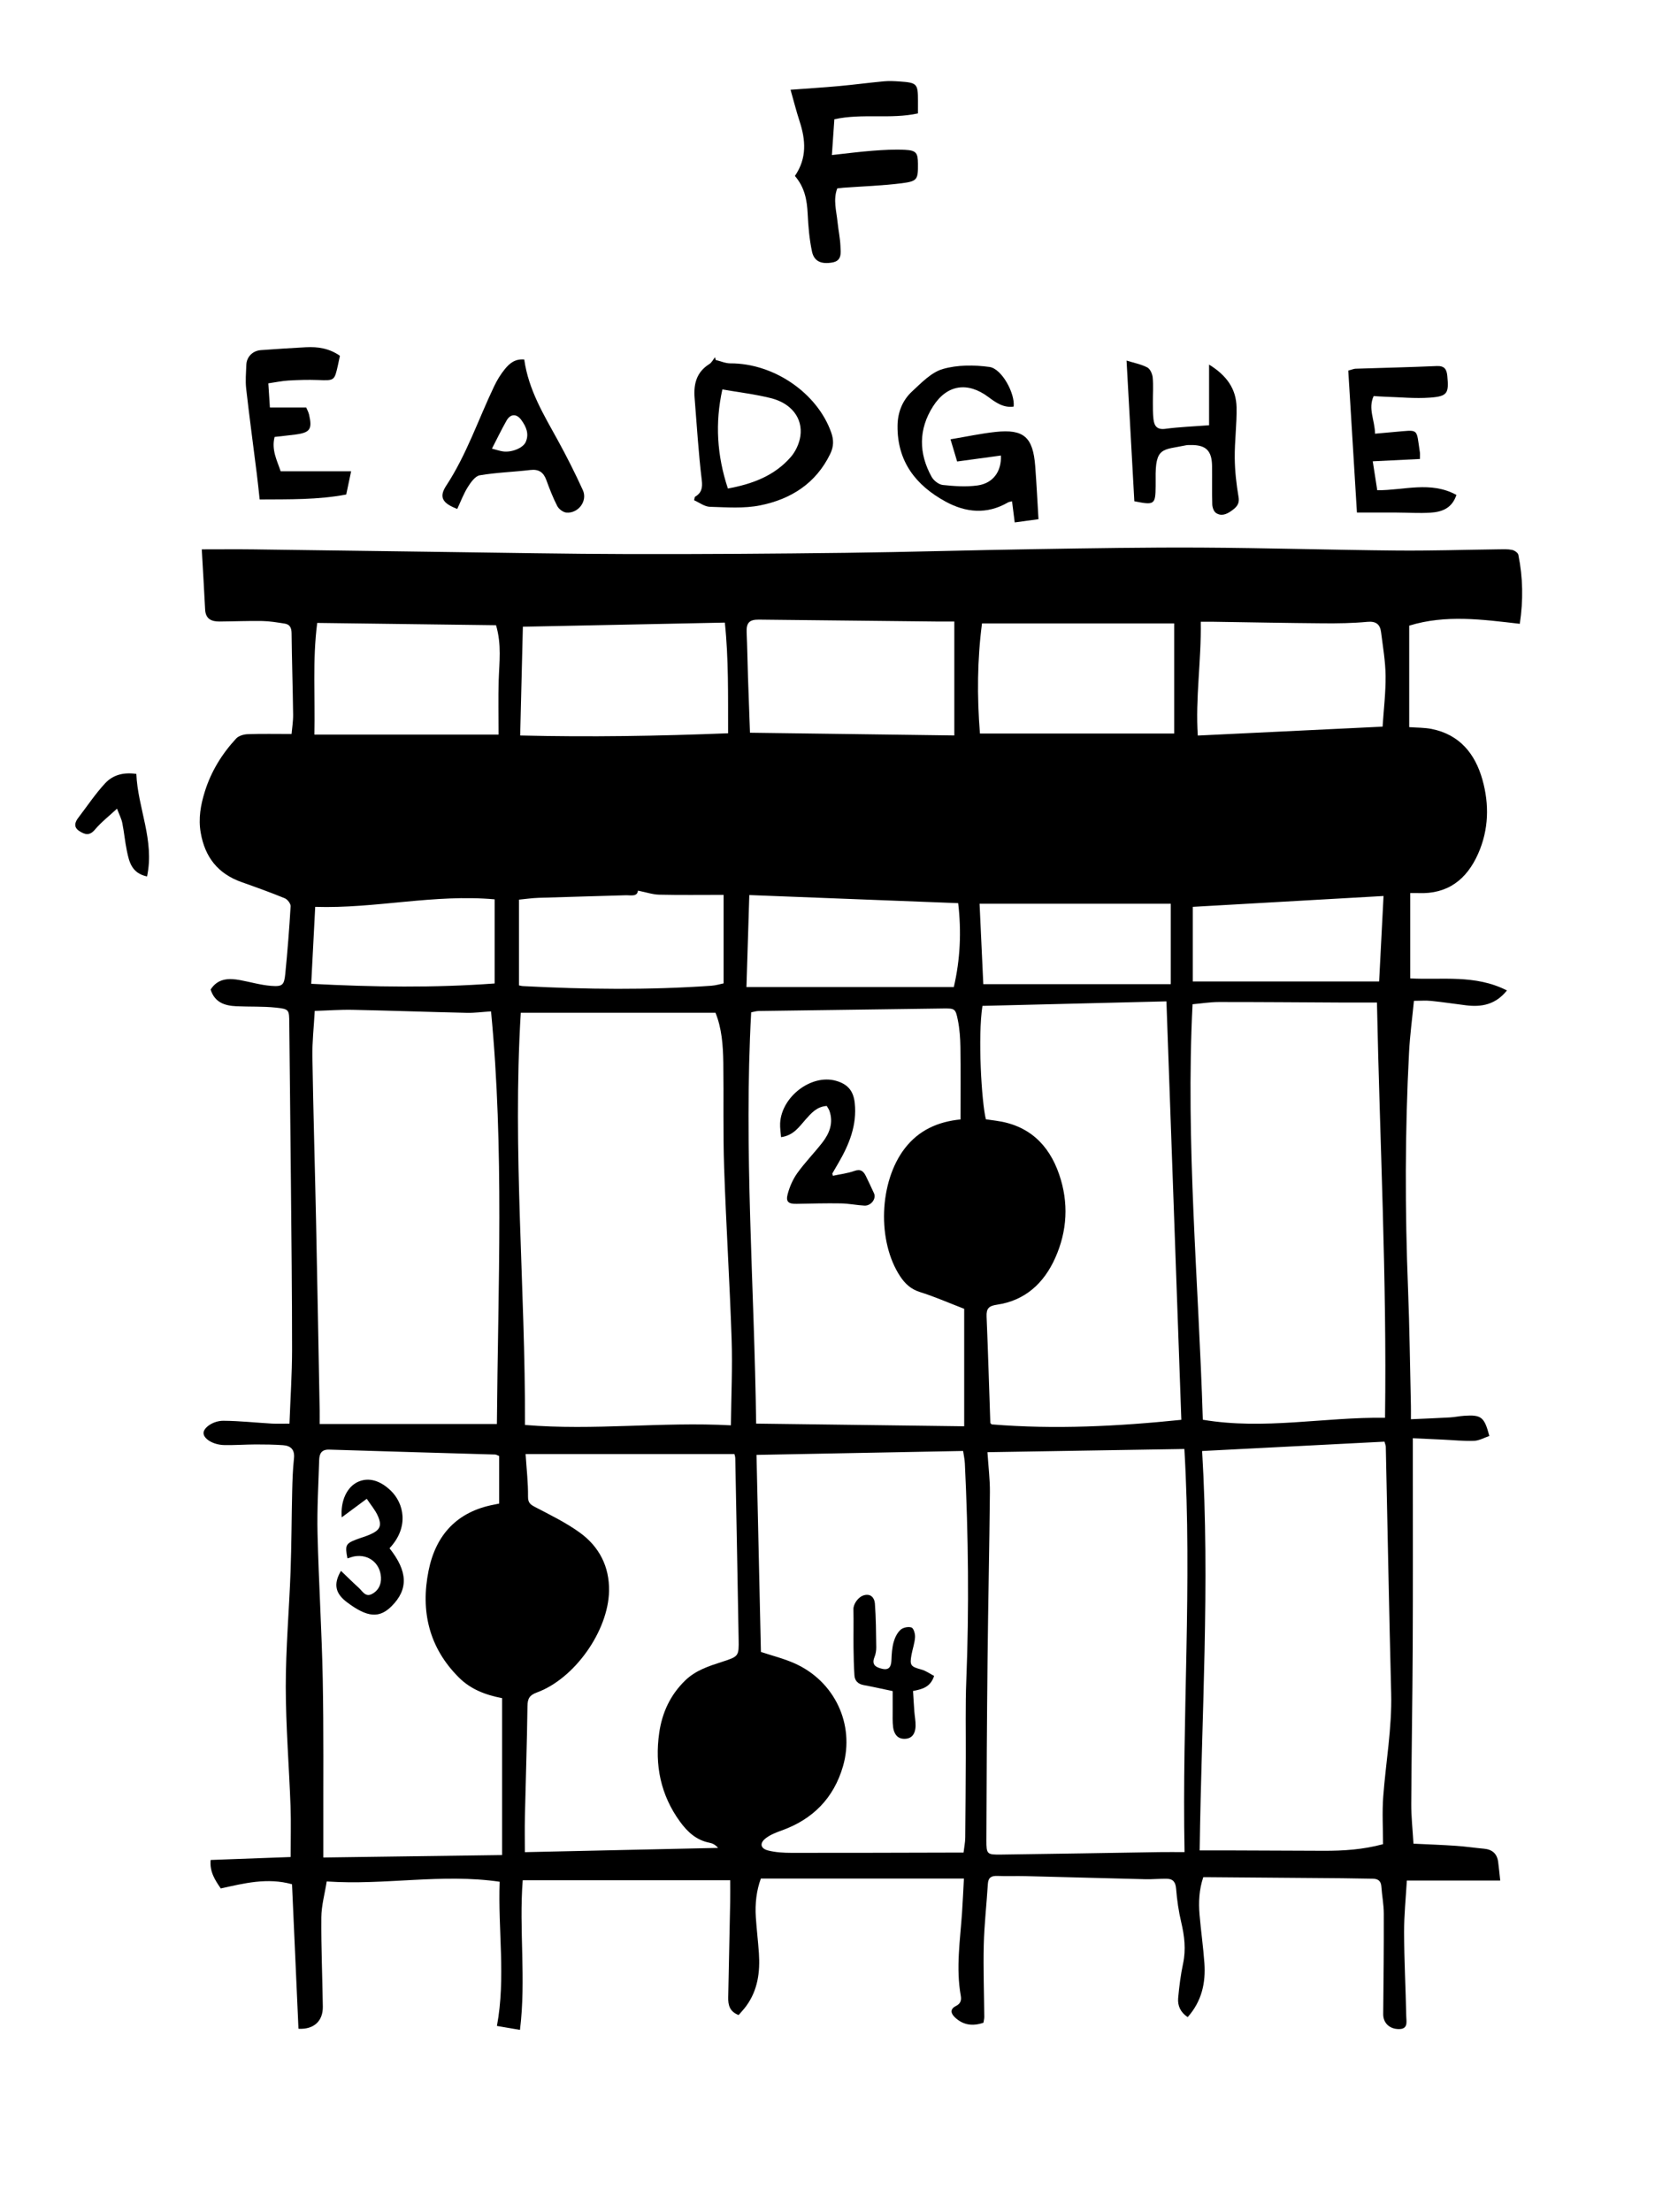 <?xml version="1.0" encoding="iso-8859-1"?>
<!-- Generator: Adobe Illustrator 16.0.0, SVG Export Plug-In . SVG Version: 6.00 Build 0)  -->
<!DOCTYPE svg PUBLIC "-//W3C//DTD SVG 1.1//EN" "http://www.w3.org/Graphics/SVG/1.1/DTD/svg11.dtd">
<svg version="1.1" xmlns="http://www.w3.org/2000/svg" xmlns:xlink="http://www.w3.org/1999/xlink" x="0px" y="0px"
	 width="175.66px" height="234.613px" viewBox="0 0 175.66 234.613" style="enable-background:new 0 0 175.66 234.613;"
	 xml:space="preserve">
<g id="F-bar">
	<g id="F-bar_1_">
		<path style="fill:none;" d="M0-4.863c58.547,0,117.094,0,175.66,0c0,79.808,0,159.624,0,239.476c-58.541,0-117.101,0-175.66,0
			C0,154.801,0,74.972,0-4.863z M150.024,195.546c-0.09-1.522-0.243-2.876-0.237-4.229c0.027-5.517,0.129-11.032,0.154-16.549
			c0.03-6.438,0.011-12.876,0.012-19.314c0.001-0.904,0-1.809,0-2.91c1.201,0.055,2.183,0.098,3.163,0.145
			c1.115,0.051,2.232,0.17,3.343,0.129c0.549-0.021,1.087-0.337,1.616-0.516c-0.533-2.016-0.846-2.257-2.653-2.141
			c-0.517,0.033-1.028,0.146-1.545,0.176c-1.332,0.076-2.666,0.125-4.126,0.191c0-0.639,0.008-1.031-0.001-1.422
			c-0.096-4.117-0.141-8.235-0.303-12.35c-0.331-8.396-0.334-16.791,0.108-25.182c0.094-1.781,0.334-3.554,0.516-5.424
			c0.664,0,1.263-0.049,1.85,0.01c1.231,0.125,2.455,0.314,3.684,0.466c1.65,0.204,3.132-0.071,4.338-1.575
			c-3.379-1.727-6.947-1.092-10.264-1.281c0-3.084,0-6.025,0-9.049c0.393,0,0.626-0.008,0.858,0.001
			c3.12,0.132,5.141-1.446,6.351-4.179c1.13-2.549,1.194-5.223,0.45-7.86c-0.774-2.743-2.419-4.772-5.383-5.367
			c-0.766-0.153-1.565-0.133-2.385-0.195c0-3.598,0-7.137,0-10.764c3.883-1.194,7.766-0.65,11.737-0.194
			c0.379-2.509,0.334-4.921-0.153-7.321c-0.044-0.216-0.412-0.466-0.667-0.518c-0.463-0.094-0.954-0.068-1.434-0.062
			c-3.598,0.044-7.195,0.164-10.792,0.13c-6.916-0.065-13.831-0.276-20.747-0.313c-5.877-0.031-11.755,0.07-17.632,0.163
			c-6.715,0.105-13.428,0.309-20.144,0.392c-7.634,0.094-15.27,0.147-22.904,0.131c-6.717-0.014-13.433-0.144-20.149-0.23
			c-6.597-0.085-13.193-0.184-19.79-0.267c-1.748-0.021-3.495-0.003-5.481-0.003c0.128,2.263,0.255,4.321,0.356,6.382
			c0.05,0.998,0.666,1.279,1.521,1.272c1.52-0.013,3.039-0.077,4.557-0.052c0.787,0.013,1.574,0.151,2.356,0.27
			c0.569,0.086,0.734,0.458,0.741,1.031c0.034,2.876,0.126,5.752,0.164,8.629c0.009,0.702-0.11,1.406-0.166,2.052
			c-1.642,0-3.155-0.032-4.665,0.021c-0.417,0.015-0.949,0.171-1.217,0.46c-1.509,1.629-2.661,3.499-3.324,5.628
			c-0.44,1.412-0.7,2.843-0.437,4.358c0.451,2.6,1.834,4.357,4.333,5.24c1.539,0.543,3.077,1.097,4.587,1.715
			c0.286,0.117,0.639,0.57,0.623,0.848c-0.141,2.391-0.33,4.781-0.566,7.165c-0.119,1.198-0.292,1.374-1.508,1.279
			c-1.102-0.086-2.184-0.406-3.276-0.608c-1.231-0.228-2.381-0.191-3.141,1c0.445,1.395,1.526,1.714,2.744,1.77
			c1.396,0.064,2.804,0,4.19,0.146c1.419,0.15,1.401,0.231,1.415,1.648c0.055,5.596,0.122,11.192,0.172,16.789
			c0.054,5.955,0.127,11.91,0.124,17.865c-0.002,2.552-0.175,5.103-0.276,7.821c-0.702,0-1.287,0.027-1.869-0.005
			c-1.713-0.096-3.424-0.288-5.137-0.298c-1.096-0.007-2.094,0.724-2.114,1.279c-0.024,0.619,1.006,1.272,2.191,1.297
			c1.118,0.023,2.237-0.062,3.356-0.066c0.955-0.003,1.913,0.012,2.866,0.077c0.84,0.058,1.285,0.462,1.185,1.407
			c-0.123,1.15-0.162,2.312-0.189,3.471c-0.068,2.838-0.069,5.678-0.172,8.515c-0.148,4.074-0.511,8.146-0.509,12.218
			c0.003,4.231,0.353,8.463,0.506,12.696c0.062,1.741,0.01,3.487,0.01,5.376c-2.839,0.104-5.654,0.208-8.488,0.312
			c-0.123,1.234,0.456,2.126,1.073,3.02c2.488-0.546,4.93-1.175,7.562-0.446c0.229,5.134,0.457,10.229,0.685,15.329
			c1.595,0.09,2.606-0.778,2.585-2.346c-0.044-3.156-0.186-6.312-0.158-9.468c0.011-1.247,0.363-2.492,0.571-3.811
			c6.18,0.428,12.193-0.866,18.357,0.031c-0.192,5.118,0.662,10.165-0.29,15.294c0.88,0.149,1.604,0.273,2.446,0.418
			c0.665-5.381-0.118-10.649,0.291-15.874c7.412,0,14.701,0,22.022,0c0,0.816,0.012,1.533-0.002,2.249
			c-0.064,3.393-0.135,6.785-0.209,10.178c-0.018,0.814,0.151,1.512,1.106,1.874c0.262-0.309,0.563-0.62,0.815-0.969
			c1.217-1.675,1.471-3.591,1.336-5.588c-0.087-1.276-0.243-2.548-0.327-3.824c-0.094-1.438,0.072-2.846,0.535-4.097
			c7.214,0,14.312,0,21.552,0c-0.071,1.29-0.121,2.441-0.198,3.59c-0.199,2.945-0.667,5.886-0.135,8.842
			c0.088,0.485-0.028,0.839-0.507,1.081c-0.67,0.339-0.559,0.798-0.091,1.233c0.875,0.812,1.879,0.931,3.006,0.546
			c0.033-0.229,0.088-0.423,0.086-0.617c-0.02-2.555-0.115-5.112-0.053-7.665c0.053-2.15,0.3-4.295,0.433-6.444
			c0.043-0.687,0.387-0.867,1.016-0.843c0.999,0.037,2-0.006,2.999,0.02c4.236,0.104,8.471,0.228,12.707,0.328
			c0.756,0.019,1.514-0.061,2.271-0.048c0.668,0.011,0.933,0.359,0.988,1.065c0.093,1.188,0.267,2.381,0.54,3.539
			c0.344,1.46,0.519,2.888,0.2,4.382c-0.257,1.203-0.412,2.435-0.523,3.661c-0.075,0.826,0.258,1.53,1.01,2.028
			c1.5-1.687,1.924-3.638,1.774-5.735c-0.122-1.713-0.368-3.416-0.514-5.128c-0.113-1.343-0.048-2.678,0.396-3.979
			c0.272,0,0.43-0.001,0.587,0c4.716,0.037,9.431,0.072,14.146,0.111c1.079,0.01,2.158,0.036,3.237,0.05
			c0.558,0.007,0.891,0.217,0.932,0.832c0.064,0.956,0.256,1.908,0.258,2.862c0.011,3.554-0.026,7.107-0.063,10.661
			c-0.01,0.913,0.625,1.564,1.609,1.593c1.067,0.031,0.849-0.777,0.837-1.355c-0.061-2.957-0.22-5.912-0.229-8.869
			c-0.007-1.857,0.188-3.715,0.292-5.531c3.421,0,6.592,0,9.911,0c-0.081-0.733-0.137-1.358-0.22-1.979
			c-0.115-0.868-0.628-1.314-1.498-1.395c-0.993-0.09-1.981-0.238-2.977-0.306C153.069,195.674,151.598,195.623,150.024,195.546z
			 M84.37,22.662c1.045,1.217,1.283,2.56,1.354,3.991c0.066,1.35,0.179,2.715,0.461,4.033c0.226,1.051,1.004,1.358,2.161,1.153
			c1.039-0.185,0.882-1.022,0.859-1.695c-0.029-0.873-0.225-1.74-0.312-2.612c-0.116-1.168-0.483-2.343-0.028-3.549
			c0.245-0.027,0.439-0.056,0.636-0.07c2.068-0.151,4.148-0.214,6.203-0.475c1.68-0.213,1.737-0.405,1.726-2.066
			c-0.008-1.148-0.178-1.416-1.356-1.479c-1.15-0.062-2.314,0.011-3.467,0.097c-1.37,0.104-2.735,0.285-4.312,0.456
			c0.098-1.423,0.179-2.595,0.262-3.794c2.965-0.653,5.953,0.019,8.873-0.623c0-0.544,0-0.94,0.001-1.337
			c0-1.814-0.091-1.919-1.948-2.049c-0.557-0.039-1.122-0.067-1.676-0.016c-1.588,0.147-3.17,0.359-4.759,0.504
			c-1.659,0.151-3.323,0.254-5.142,0.39c0.325,1.142,0.605,2.256,0.961,3.346C85.514,18.846,85.665,20.775,84.37,22.662z
			 M106.235,48.315c0.075,1.715-0.855,2.95-2.49,3.173c-1.204,0.164-2.458,0.078-3.675-0.051c-0.428-0.045-0.963-0.459-1.184-0.854
			c-1.397-2.504-1.403-5.059,0.145-7.486c1.479-2.318,3.672-2.631,5.866-0.995c0.796,0.594,1.606,1.173,2.688,1.022
			c0.17-1.362-1.243-4.023-2.565-4.205c-1.624-0.223-3.401-0.23-4.954,0.218c-1.217,0.352-2.267,1.458-3.257,2.374
			c-1.026,0.948-1.532,2.215-1.547,3.648c-0.039,3.783,1.938,6.316,5.095,8.038c2.151,1.174,4.392,1.389,6.618,0.096
			c0.126-0.074,0.29-0.084,0.44-0.125c0.094,0.739,0.183,1.432,0.285,2.24c0.953-0.13,1.758-0.239,2.523-0.343
			c-0.12-1.966-0.208-3.801-0.348-5.632c-0.236-3.079-1.212-3.943-4.207-3.623c-1.537,0.164-3.057,0.495-4.783,0.783
			c0.244,0.817,0.461,1.54,0.703,2.353C103.191,48.73,104.704,48.524,106.235,48.315z M73.752,52.703
			c-0.027,0.119-0.054,0.237-0.08,0.355c0.557,0.244,1.108,0.679,1.672,0.696c1.782,0.052,3.619,0.196,5.343-0.151
			c3.252-0.654,5.91-2.322,7.434-5.459c0.377-0.777,0.386-1.477,0.104-2.275c-1.484-4.19-6.094-7.343-10.703-7.328
			c-0.52,0.001-1.04-0.235-1.56-0.362c-0.022-0.098-0.044-0.195-0.065-0.293c-0.201,0.248-0.354,0.572-0.61,0.731
			c-1.362,0.848-1.679,2.125-1.559,3.599c0.236,2.901,0.407,5.811,0.758,8.698C74.587,51.758,74.466,52.279,73.752,52.703z
			 M28.48,40.658c0.806-0.116,1.467-0.259,2.134-0.296c1.035-0.059,2.076-0.093,3.111-0.054c1.769,0.066,1.769,0.093,2.143-1.573
			c0.076-0.339,0.144-0.68,0.21-0.998c-1.136-0.794-2.346-0.97-3.603-0.905c-1.594,0.083-3.187,0.189-4.778,0.304
			c-0.881,0.063-1.521,0.711-1.553,1.571c-0.031,0.837-0.109,1.686-0.016,2.512c0.342,3.009,0.749,6.01,1.125,9.015
			c0.112,0.895,0.202,1.793,0.308,2.742c3.154-0.021,6.178,0.048,9.188-0.526c0.176-0.837,0.336-1.601,0.518-2.461
			c-2.57,0-4.983,0-7.479,0c-0.361-1.115-0.999-2.245-0.643-3.645c0.746-0.085,1.454-0.158,2.16-0.248
			c1.602-0.204,1.854-0.551,1.505-2.1c-0.066-0.294-0.225-0.568-0.309-0.772c-1.288,0-2.473,0-3.854,0
			C28.596,42.425,28.541,41.584,28.48,40.658z M55.644,38.132c-0.991-0.092-1.575,0.423-2.054,1.007
			c-0.449,0.549-0.832,1.175-1.139,1.817c-1.685,3.521-2.921,7.251-5.089,10.551c-0.795,1.21-0.421,1.862,1.168,2.47
			c0.36-0.765,0.663-1.587,1.117-2.314c0.314-0.503,0.787-1.17,1.276-1.253c1.766-0.3,3.572-0.35,5.355-0.562
			c0.913-0.108,1.407,0.243,1.71,1.072c0.341,0.935,0.701,1.87,1.157,2.75c0.167,0.322,0.618,0.664,0.967,0.694
			c1.265,0.111,2.271-1.23,1.751-2.374c-0.81-1.776-1.689-3.525-2.629-5.237C57.737,44.029,56.097,41.372,55.644,38.132z
			 M154.583,52.495c-2.75-1.505-5.561-0.48-8.401-0.5c-0.153-0.988-0.296-1.907-0.477-3.068c1.773-0.087,3.396-0.167,5.007-0.247
			c0-0.369,0.021-0.53-0.003-0.685c-0.41-2.653-0.029-2.401-2.755-2.177c-0.648,0.054-1.296,0.116-2.007,0.18
			c-0.021-1.442-0.767-2.646-0.147-3.991c0.419,0.025,0.812,0.059,1.205,0.07c1.59,0.046,3.188,0.21,4.768,0.096
			c1.87-0.136,2.025-0.458,1.843-2.317c-0.067-0.697-0.308-1.069-1.119-1.033c-2.871,0.127-5.746,0.188-8.62,0.283
			c-0.185,0.006-0.367,0.092-0.771,0.2c0.306,5.007,0.61,10.008,0.919,15.055c1.508,0,2.861-0.004,4.214,0.001
			c1.198,0.005,2.4,0.09,3.593,0.013C153.019,54.299,154.107,53.933,154.583,52.495z M128.331,45.104
			c-1.726,0.132-3.194,0.185-4.645,0.379c-0.883,0.118-1.171-0.309-1.256-1.014c-0.072-0.592-0.061-1.195-0.064-1.793
			c-0.008-0.878,0.062-1.763-0.02-2.633c-0.035-0.384-0.271-0.917-0.573-1.072c-0.67-0.343-1.439-0.489-2.201-0.726
			c0.284,5.14,0.557,10.055,0.825,14.919c2.147,0.434,2.245,0.355,2.262-1.62c0.002-0.24,0.005-0.48,0.001-0.719
			c-0.062-3.467,0.751-3.076,3.223-3.597c0.154-0.032,0.318-0.023,0.479-0.026c1.617-0.028,2.261,0.582,2.284,2.209
			c0.02,1.358-0.019,2.717,0.023,4.074c0.009,0.315,0.148,0.747,0.38,0.91c0.562,0.396,1.145,0.155,1.658-0.216
			c0.494-0.356,0.883-0.688,0.752-1.461c-0.232-1.367-0.391-2.762-0.404-4.147c-0.018-1.792,0.23-3.588,0.192-5.379
			c-0.04-1.912-1.012-3.35-2.916-4.522C128.331,40.892,128.331,42.868,128.331,45.104z M15.606,92.961
			c0.821-3.836-0.991-7.263-1.134-10.875c-1.367-0.208-2.503,0.118-3.31,0.988c-1.045,1.127-1.907,2.425-2.846,3.651
			c-0.384,0.502-0.525,1.012,0.106,1.42c0.57,0.368,1.079,0.535,1.652-0.152c0.646-0.774,1.466-1.404,2.347-2.224
			c0.245,0.65,0.47,1.074,0.56,1.524c0.195,0.973,0.282,1.969,0.483,2.94C13.708,91.411,13.972,92.61,15.606,92.961z"/>
		<path style="fill-rule:evenodd;clip-rule:evenodd;" d="M150.024,195.546c1.573,0.077,3.045,0.128,4.513,0.228
			c0.995,0.067,1.983,0.216,2.977,0.306c0.87,0.08,1.383,0.526,1.498,1.395c0.083,0.621,0.139,1.246,0.22,1.979
			c-3.319,0-6.49,0-9.911,0c-0.104,1.816-0.299,3.674-0.292,5.531c0.01,2.957,0.169,5.912,0.229,8.869
			c0.012,0.578,0.23,1.387-0.837,1.355c-0.984-0.028-1.619-0.68-1.609-1.593c0.037-3.554,0.074-7.107,0.063-10.661
			c-0.002-0.954-0.193-1.906-0.258-2.862c-0.041-0.615-0.374-0.825-0.932-0.832c-1.079-0.014-2.158-0.04-3.237-0.05
			c-4.716-0.039-9.431-0.074-14.146-0.111c-0.157-0.001-0.314,0-0.587,0c-0.443,1.302-0.509,2.637-0.396,3.979
			c0.146,1.712,0.392,3.415,0.514,5.128c0.149,2.098-0.274,4.049-1.774,5.735c-0.752-0.498-1.085-1.202-1.01-2.028
			c0.111-1.227,0.267-2.458,0.523-3.661c0.318-1.494,0.144-2.922-0.2-4.382c-0.273-1.158-0.447-2.352-0.54-3.539
			c-0.056-0.706-0.32-1.055-0.988-1.065c-0.757-0.013-1.515,0.066-2.271,0.048c-4.236-0.101-8.471-0.224-12.707-0.328
			c-0.999-0.025-2,0.018-2.999-0.02c-0.629-0.024-0.973,0.156-1.016,0.843c-0.133,2.149-0.38,4.294-0.433,6.444
			c-0.062,2.553,0.033,5.11,0.053,7.665c0.002,0.194-0.053,0.389-0.086,0.617c-1.127,0.385-2.131,0.267-3.006-0.546
			c-0.468-0.436-0.579-0.895,0.091-1.233c0.479-0.242,0.595-0.596,0.507-1.081c-0.532-2.956-0.064-5.896,0.135-8.842
			c0.077-1.148,0.127-2.3,0.198-3.59c-7.239,0-14.338,0-21.552,0c-0.463,1.251-0.629,2.659-0.535,4.097
			c0.084,1.276,0.24,2.548,0.327,3.824c0.135,1.997-0.119,3.913-1.336,5.588c-0.252,0.349-0.554,0.66-0.815,0.969
			c-0.955-0.362-1.124-1.06-1.106-1.874c0.074-3.393,0.145-6.785,0.209-10.178c0.014-0.716,0.002-1.433,0.002-2.249
			c-7.321,0-14.61,0-22.022,0c-0.409,5.225,0.374,10.493-0.291,15.874c-0.843-0.145-1.566-0.269-2.446-0.418
			c0.952-5.129,0.098-10.176,0.29-15.294c-6.164-0.897-12.178,0.396-18.357-0.031c-0.208,1.318-0.561,2.563-0.571,3.811
			c-0.027,3.155,0.114,6.312,0.158,9.468c0.021,1.567-0.99,2.436-2.585,2.346c-0.228-5.1-0.455-10.195-0.685-15.329
			c-2.633-0.729-5.074-0.1-7.562,0.446c-0.617-0.894-1.196-1.785-1.073-3.02c2.834-0.104,5.649-0.208,8.488-0.312
			c0-1.889,0.053-3.635-0.01-5.376c-0.153-4.233-0.503-8.465-0.506-12.696c-0.002-4.072,0.36-8.144,0.509-12.218
			c0.103-2.837,0.104-5.677,0.172-8.515c0.027-1.158,0.066-2.32,0.189-3.471c0.101-0.945-0.345-1.35-1.185-1.407
			c-0.953-0.065-1.911-0.08-2.866-0.077c-1.119,0.004-2.238,0.09-3.356,0.066c-1.186-0.024-2.216-0.678-2.191-1.297
			c0.021-0.556,1.019-1.286,2.114-1.279c1.713,0.01,3.424,0.202,5.137,0.298c0.582,0.032,1.167,0.005,1.869,0.005
			c0.102-2.719,0.274-5.27,0.276-7.821c0.003-5.955-0.07-11.91-0.124-17.865c-0.05-5.597-0.117-11.192-0.172-16.789
			c-0.014-1.417,0.004-1.499-1.415-1.648c-1.387-0.146-2.794-0.082-4.19-0.146c-1.218-0.056-2.299-0.375-2.744-1.77
			c0.76-1.191,1.909-1.227,3.141-1c1.093,0.202,2.175,0.522,3.276,0.608c1.216,0.095,1.389-0.081,1.508-1.279
			c0.236-2.384,0.426-4.773,0.566-7.165c0.016-0.278-0.337-0.731-0.623-0.848c-1.51-0.618-3.048-1.171-4.587-1.715
			c-2.499-0.883-3.882-2.64-4.333-5.24c-0.264-1.515-0.004-2.946,0.437-4.358c0.663-2.129,1.815-3.999,3.324-5.628
			c0.268-0.289,0.8-0.445,1.217-0.46c1.51-0.054,3.023-0.021,4.665-0.021c0.056-0.646,0.175-1.35,0.166-2.052
			c-0.038-2.876-0.13-5.752-0.164-8.629c-0.007-0.573-0.172-0.945-0.741-1.031c-0.782-0.119-1.569-0.257-2.356-0.27
			c-1.518-0.025-3.037,0.04-4.557,0.052c-0.855,0.007-1.472-0.275-1.521-1.272c-0.102-2.061-0.229-4.119-0.356-6.382
			c1.986,0,3.733-0.018,5.481,0.003c6.597,0.083,13.193,0.182,19.79,0.267c6.717,0.086,13.433,0.216,20.149,0.23
			c7.635,0.016,15.271-0.038,22.904-0.131c6.716-0.083,13.429-0.286,20.144-0.392c5.877-0.093,11.755-0.194,17.632-0.163
			c6.916,0.037,13.831,0.248,20.747,0.313c3.597,0.034,7.194-0.086,10.792-0.13c0.479-0.006,0.971-0.032,1.434,0.062
			c0.255,0.052,0.623,0.302,0.667,0.518c0.487,2.4,0.532,4.812,0.153,7.321c-3.972-0.457-7.854-1-11.737,0.194
			c0,3.626,0,7.166,0,10.764c0.819,0.062,1.619,0.042,2.385,0.195c2.964,0.594,4.608,2.624,5.383,5.367
			c0.744,2.637,0.68,5.311-0.45,7.86c-1.21,2.733-3.23,4.311-6.351,4.179c-0.232-0.01-0.466-0.001-0.858-0.001
			c0,3.024,0,5.965,0,9.049c3.316,0.189,6.885-0.446,10.264,1.281c-1.206,1.504-2.688,1.779-4.338,1.575
			c-1.229-0.151-2.452-0.34-3.684-0.466c-0.587-0.06-1.186-0.01-1.85-0.01c-0.182,1.87-0.422,3.643-0.516,5.424
			c-0.442,8.391-0.439,16.785-0.108,25.182c0.162,4.114,0.207,8.232,0.303,12.35c0.009,0.391,0.001,0.783,0.001,1.422
			c1.46-0.066,2.794-0.115,4.126-0.191c0.517-0.029,1.028-0.143,1.545-0.176c1.808-0.116,2.12,0.125,2.653,2.141
			c-0.529,0.179-1.067,0.495-1.616,0.516c-1.11,0.041-2.228-0.078-3.343-0.129c-0.98-0.047-1.962-0.09-3.163-0.145
			c0,1.102,0.001,2.006,0,2.91c-0.001,6.438,0.019,12.877-0.012,19.314c-0.025,5.517-0.127,11.032-0.154,16.549
			C149.781,192.67,149.935,194.023,150.024,195.546z M55.275,107.417c-0.894,14.716,0.498,29.176,0.445,43.719
			c7.34,0.611,14.512-0.355,21.857,0.039c0.034-3.154,0.176-6.143,0.076-9.122c-0.202-6.067-0.588-12.13-0.794-18.196
			c-0.126-3.715-0.036-7.435-0.088-11.152c-0.026-1.829-0.163-3.655-0.83-5.288C69.011,107.417,62.19,107.417,55.275,107.417z
			 M125.709,153.684c-7.011,0.113-13.901,0.227-20.902,0.34c0.1,1.54,0.272,2.891,0.26,4.24c-0.056,5.914-0.187,11.828-0.249,17.743
			c-0.068,6.395-0.107,12.79-0.122,19.185c-0.004,1.479,0.064,1.526,1.553,1.509c5.595-0.069,11.188-0.173,16.783-0.259
			c0.866-0.013,1.732-0.002,2.694-0.002C125.445,182.116,126.55,168.025,125.709,153.684z M146.148,106.333
			c-1.368,0-2.601,0.005-3.832-0.001c-4.318-0.02-8.637-0.058-12.954-0.054c-0.9,0.001-1.8,0.148-2.786,0.235
			c-0.746,14.815,0.645,29.425,1.09,44.069c6.535,1.1,12.869-0.294,19.34-0.208C147.209,135.609,146.447,121.01,146.148,106.333z
			 M33.928,151.037c6.411,0,12.582,0,18.812,0c0.118-14.615,0.783-29.176-0.622-43.768c-0.906,0.058-1.739,0.173-2.568,0.155
			c-4.035-0.09-8.068-0.236-12.104-0.319c-1.336-0.027-2.675,0.074-4.04,0.116c-0.096,1.744-0.275,3.298-0.25,4.849
			c0.095,5.832,0.269,11.663,0.391,17.495c0.14,6.67,0.256,13.34,0.381,20.009C33.936,150.043,33.928,150.514,33.928,151.037z
			 M127.331,196.26c1.048,0,1.958-0.003,2.869,0c3.439,0.014,6.878,0.032,10.317,0.04c2.073,0.005,4.132-0.122,6.276-0.699
			c0-1.7-0.104-3.378,0.021-5.038c0.273-3.66,0.938-7.283,0.843-10.979c-0.223-8.712-0.381-17.426-0.57-26.138
			c-0.003-0.148-0.075-0.295-0.141-0.539c-6.43,0.33-12.831,0.658-19.354,0.992C128.437,168.014,127.525,182.103,127.331,196.26z
			 M101.949,118.73c0-2.653,0.023-5.163-0.012-7.672c-0.014-0.954-0.083-1.921-0.27-2.853c-0.249-1.244-0.319-1.257-1.587-1.242
			c-6.516,0.082-13.031,0.172-19.546,0.267c-0.263,0.003-0.523,0.089-0.805,0.141c-0.796,14.539,0.334,28.976,0.528,43.622
			c7.477,0.096,14.81,0.189,22.081,0.283c0-4.26,0-8.472,0-12.459c-1.716-0.661-3.173-1.305-4.683-1.774
			c-0.956-0.298-1.578-0.869-2.099-1.65c-2.48-3.726-2.258-10.029,0.468-13.58C97.508,119.885,99.52,118.973,101.949,118.73z
			 M125.386,150.59c-0.53-14.857-1.056-29.575-1.583-44.382c-6.6,0.162-13.085,0.321-19.527,0.479
			c-0.509,3.239-0.092,10.214,0.364,12.028c0.342,0.048,0.695,0.101,1.049,0.148c3.461,0.461,5.626,2.488,6.729,5.698
			c1.03,2.997,0.867,6-0.424,8.874c-1.194,2.663-3.183,4.505-6.167,4.944c-0.874,0.128-1.148,0.398-1.112,1.261
			c0.159,3.752,0.265,7.506,0.397,11.26c0.002,0.06,0.095,0.116,0.146,0.176C111.967,151.623,118.652,151.281,125.386,150.59z
			 M80.763,175.209c1.172,0.391,2.415,0.697,3.567,1.209c4.262,1.893,6.429,6.491,5.143,10.92c-0.981,3.379-3.201,5.626-6.517,6.812
			c-0.592,0.212-1.21,0.452-1.695,0.832c-0.659,0.516-0.551,1.079,0.263,1.286c0.797,0.203,1.65,0.25,2.479,0.251
			c5.632,0.008,11.264-0.015,16.896-0.027c0.432-0.001,0.863,0,1.371,0c0.067-0.571,0.175-1.079,0.181-1.589
			c0.032-2.838,0.04-5.676,0.055-8.514c0.014-2.719-0.053-5.439,0.056-8.154c0.307-7.674,0.218-15.342-0.152-23.01
			c-0.022-0.461-0.127-0.92-0.186-1.331c-7.373,0.14-14.618,0.278-21.928,0.417C80.452,161.356,80.607,168.254,80.763,175.209z
			 M55.787,154.219c0.106,1.648,0.273,3.076,0.257,4.501c-0.008,0.669,0.239,0.853,0.76,1.125c1.62,0.847,3.288,1.655,4.759,2.726
			c2.044,1.486,3.131,3.595,3.08,6.186c-0.082,4.229-3.661,9.294-7.662,10.753c-0.784,0.285-0.986,0.652-0.996,1.452
			c-0.051,3.915-0.186,7.829-0.273,11.743c-0.028,1.253-0.004,2.507-0.004,3.741c6.803-0.149,13.655-0.301,20.508-0.452
			c-0.27-0.32-0.573-0.481-0.896-0.544c-1.39-0.266-2.34-1.135-3.136-2.226c-2.064-2.828-2.704-6.004-2.217-9.423
			c0.307-2.15,1.178-4.038,2.771-5.576c1.109-1.072,2.502-1.514,3.911-1.969c1.77-0.572,1.779-0.595,1.748-2.408
			c-0.11-6.393-0.232-12.783-0.355-19.175c-0.003-0.187-0.076-0.372-0.094-0.454C70.561,154.219,63.26,154.219,55.787,154.219z
			 M53.293,196.753c0-5.699,0-11.153,0-16.642c-1.8-0.345-3.344-0.954-4.575-2.177c-3.196-3.177-4.093-7.055-3.229-11.347
			c0.764-3.795,3.026-6.26,6.946-7.001c0.185-0.034,0.369-0.075,0.547-0.112c0-1.74,0-3.401,0-5.044
			c-0.207-0.079-0.314-0.155-0.424-0.158c-5.872-0.174-11.745-0.333-17.617-0.521c-0.841-0.027-1.045,0.459-1.064,1.112
			c-0.079,2.598-0.236,5.198-0.174,7.792c0.125,5.154,0.451,10.303,0.553,15.456c0.106,5.433,0.049,10.868,0.062,16.302
			c0.002,0.785,0,1.57,0,2.599C40.678,196.926,46.929,196.841,53.293,196.753z M79.602,77.716
			c7.447,0.099,14.643,0.194,21.689,0.288c0-4.144,0-8.038,0-12.083c-0.74,0-1.288,0.005-1.837,0
			c-6.306-0.066-12.611-0.131-18.917-0.202c-1.013-0.011-1.335,0.349-1.289,1.367c0.07,1.592,0.091,3.188,0.144,4.781
			C79.454,73.772,79.527,75.677,79.602,77.716z M55.497,66.473c-0.097,3.917-0.19,7.659-0.286,11.535
			c7.43,0.179,14.711,0.059,22.069-0.234c-0.01-4.07,0.056-7.922-0.346-11.738C69.734,66.183,62.674,66.327,55.497,66.473z
			 M124.626,66.125c-6.902,0-13.629,0-20.398,0c-0.501,3.845-0.535,7.687-0.219,11.676c6.917,0,13.733,0,20.617,0
			C124.626,74.032,124.626,70.209,124.626,66.125z M52.918,77.912c0-2-0.043-3.873,0.012-5.743c0.057-1.899,0.326-3.803-0.282-5.857
			c-6.324-0.081-12.618-0.161-18.98-0.242c-0.514,3.97-0.205,7.901-0.3,11.842C39.914,77.912,46.263,77.912,52.918,77.912z
			 M127.133,78.015c6.595-0.318,13.066-0.629,19.613-0.945c0.117-1.808,0.338-3.597,0.319-5.384
			c-0.016-1.545-0.286-3.089-0.479-4.63c-0.104-0.835-0.529-1.188-1.466-1.1c-1.547,0.146-3.111,0.167-4.667,0.155
			c-3.873-0.029-7.747-0.107-11.62-0.164c-0.428-0.006-0.854-0.001-1.386-0.001C127.515,70.09,126.864,74.08,127.133,78.015z
			 M67.71,94.464c-0.068,0.68-0.764,0.473-1.328,0.491c-3.074,0.097-6.148,0.17-9.223,0.272c-0.706,0.023-1.409,0.128-2.078,0.192
			c0,3.079,0,6.055,0,9.092c0.119,0.023,0.268,0.07,0.418,0.078c6.667,0.351,13.335,0.431,20-0.038
			c0.494-0.035,0.979-0.188,1.302-0.252c0-3.208,0-6.225,0-9.388c-2.376,0-4.604,0.031-6.83-0.019
			C69.282,94.878,68.6,94.641,67.71,94.464z M101.7,95.792c-7.475-0.29-14.823-0.575-22.169-0.859
			c-0.104,3.331-0.2,6.461-0.303,9.758c7.409,0,14.698,0,22.009,0C101.919,101.768,102.054,98.808,101.7,95.792z M103.971,95.852
			c0.134,2.903,0.268,5.789,0.395,8.532c6.797,0,13.332,0,19.897,0c0-2.907,0-5.638,0-8.532
			C117.497,95.852,110.801,95.852,103.971,95.852z M33.032,104.346c6.641,0.349,13.04,0.438,19.47-0.036c0-3.035,0-5.9,0-8.923
			c-6.416-0.582-12.667,1.001-19.046,0.798C33.312,98.948,33.177,101.559,33.032,104.346z M146.847,95.032
			c-6.875,0.391-13.516,0.768-20.248,1.151c0,2.765,0,5.376,0,7.916c6.639,0,13.174,0,19.781,0
			C146.535,101.079,146.683,98.223,146.847,95.032z"/>
		<path style="fill-rule:evenodd;clip-rule:evenodd;" d="M84.37,18.662c1.295-1.887,1.144-3.816,0.498-5.796
			c-0.355-1.09-0.636-2.205-0.961-3.346c1.818-0.136,3.482-0.239,5.142-0.39c1.589-0.145,3.171-0.357,4.759-0.504
			c0.554-0.051,1.119-0.023,1.676,0.016c1.857,0.13,1.948,0.234,1.948,2.049c-0.001,0.397-0.001,0.793-0.001,1.337
			c-2.92,0.642-5.908-0.031-8.873,0.623c-0.083,1.199-0.164,2.371-0.262,3.794c1.576-0.17,2.941-0.352,4.312-0.456
			c1.152-0.086,2.316-0.159,3.467-0.097c1.179,0.063,1.349,0.331,1.356,1.479c0.012,1.661-0.046,1.853-1.726,2.066
			c-2.055,0.261-4.135,0.324-6.203,0.475c-0.196,0.015-0.391,0.043-0.636,0.07c-0.455,1.206-0.088,2.38,0.028,3.549
			c0.087,0.873,0.282,1.739,0.312,2.612c0.022,0.673,0.18,1.511-0.859,1.695c-1.157,0.206-1.936-0.102-2.161-1.153
			c-0.282-1.318-0.395-2.683-0.461-4.033C85.653,21.222,85.415,19.879,84.37,18.662z"/>
		<path style="fill-rule:evenodd;clip-rule:evenodd;" d="M106.235,48.315c-1.531,0.208-3.044,0.415-4.646,0.633
			c-0.242-0.812-0.459-1.535-0.703-2.353c1.727-0.289,3.246-0.619,4.783-0.783c2.995-0.32,3.971,0.544,4.207,3.623
			c0.14,1.831,0.228,3.666,0.348,5.632c-0.766,0.104-1.57,0.213-2.523,0.343c-0.103-0.808-0.191-1.501-0.285-2.24
			c-0.15,0.041-0.314,0.051-0.44,0.125c-2.227,1.292-4.467,1.078-6.618-0.096c-3.156-1.722-5.134-4.255-5.095-8.038
			c0.015-1.434,0.521-2.7,1.547-3.648c0.99-0.916,2.04-2.022,3.257-2.374c1.553-0.448,3.33-0.441,4.954-0.218
			c1.322,0.182,2.735,2.843,2.565,4.205c-1.081,0.15-1.892-0.429-2.688-1.022c-2.194-1.637-4.387-1.324-5.866,0.995
			c-1.548,2.427-1.542,4.981-0.145,7.486c0.221,0.395,0.756,0.809,1.184,0.854c1.217,0.128,2.471,0.215,3.675,0.051
			C105.38,51.266,106.311,50.031,106.235,48.315z"/>
		<path style="fill-rule:evenodd;clip-rule:evenodd;" d="M73.752,52.703c0.714-0.424,0.835-0.945,0.732-1.79
			c-0.351-2.887-0.521-5.796-0.758-8.698c-0.12-1.474,0.196-2.75,1.559-3.599c0.256-0.159,0.409-0.483,0.61-0.731
			c0.021,0.098,0.043,0.195,0.065,0.293c0.52,0.126,1.04,0.363,1.56,0.362c4.609-0.015,9.219,3.138,10.703,7.328
			c0.282,0.799,0.273,1.499-0.104,2.275c-1.523,3.138-4.182,4.806-7.434,5.459c-1.724,0.347-3.561,0.203-5.343,0.151
			c-0.563-0.017-1.115-0.452-1.672-0.696C73.698,52.939,73.725,52.821,73.752,52.703z M77.257,51.814
			c2.643-0.485,4.964-1.368,6.682-3.348c0.516-0.594,0.902-1.44,1.013-2.219c0.268-1.9-0.964-3.48-3.141-4.021
			c-1.676-0.417-3.405-0.619-5.14-0.921C75.888,44.843,76.089,48.282,77.257,51.814z"/>
		<path style="fill-rule:evenodd;clip-rule:evenodd;" d="M28.48,40.658c0.061,0.926,0.115,1.767,0.167,2.565
			c1.382,0,2.566,0,3.854,0c0.084,0.205,0.242,0.478,0.309,0.772c0.35,1.548,0.097,1.896-1.505,2.1
			c-0.706,0.09-1.414,0.163-2.16,0.248c-0.356,1.4,0.281,2.53,0.643,3.645c2.495,0,4.908,0,7.479,0
			c-0.182,0.86-0.342,1.624-0.518,2.461c-3.01,0.574-6.033,0.505-9.188,0.526c-0.105-0.949-0.195-1.847-0.308-2.742
			c-0.376-3.005-0.783-6.006-1.125-9.015c-0.094-0.826-0.016-1.675,0.016-2.512c0.031-0.859,0.672-1.507,1.553-1.571
			c1.592-0.114,3.185-0.221,4.778-0.304c1.257-0.065,2.467,0.111,3.603,0.905c-0.066,0.318-0.134,0.659-0.21,0.998
			c-0.374,1.666-0.374,1.639-2.143,1.573c-1.035-0.039-2.076-0.005-3.111,0.054C29.947,40.399,29.286,40.542,28.48,40.658z"/>
		<path style="fill-rule:evenodd;clip-rule:evenodd;" d="M55.644,38.132c0.453,3.24,2.094,5.896,3.592,8.623
			c0.939,1.711,1.819,3.46,2.629,5.237c0.521,1.143-0.486,2.484-1.751,2.374c-0.349-0.031-0.8-0.372-0.967-0.694
			c-0.456-0.881-0.816-1.816-1.157-2.75c-0.303-0.829-0.797-1.18-1.71-1.072c-1.783,0.212-3.59,0.262-5.355,0.562
			c-0.489,0.083-0.962,0.75-1.276,1.253c-0.454,0.727-0.757,1.549-1.117,2.314c-1.589-0.607-1.963-1.26-1.168-2.47
			c2.168-3.3,3.404-7.03,5.089-10.551c0.307-0.642,0.689-1.268,1.139-1.817C54.068,38.556,54.652,38.041,55.644,38.132z
			 M52.214,47.583c0.489,0.126,0.828,0.248,1.178,0.296c0.917,0.128,2.122-0.356,2.407-0.999c0.385-0.868,0.043-1.633-0.466-2.333
			c-0.504-0.694-1.152-0.676-1.576,0.074C53.231,45.548,52.769,46.511,52.214,47.583z"/>
		<path style="fill-rule:evenodd;clip-rule:evenodd;" d="M154.583,52.495c-0.476,1.438-1.564,1.805-2.753,1.881
			c-1.192,0.077-2.395-0.008-3.593-0.013c-1.353-0.006-2.706-0.001-4.214-0.001c-0.309-5.047-0.613-10.047-0.919-15.055
			c0.404-0.108,0.587-0.194,0.771-0.2c2.874-0.095,5.749-0.156,8.62-0.283c0.812-0.036,1.052,0.336,1.119,1.033
			c0.183,1.859,0.027,2.182-1.843,2.317c-1.579,0.115-3.178-0.049-4.768-0.096c-0.394-0.012-0.786-0.045-1.205-0.07
			c-0.619,1.346,0.126,2.549,0.147,3.991c0.711-0.064,1.358-0.126,2.007-0.18c2.726-0.225,2.345-0.476,2.755,2.177
			c0.023,0.154,0.003,0.315,0.003,0.685c-1.61,0.079-3.233,0.159-5.007,0.247c0.181,1.161,0.323,2.08,0.477,3.068
			C149.022,52.015,151.833,50.99,154.583,52.495z"/>
		<path style="fill-rule:evenodd;clip-rule:evenodd;" d="M128.331,45.104c0-2.236,0-4.212,0-6.434
			c1.904,1.172,2.876,2.61,2.916,4.522c0.038,1.791-0.21,3.587-0.192,5.379c0.014,1.385,0.172,2.78,0.404,4.147
			c0.131,0.773-0.258,1.105-0.752,1.461c-0.514,0.371-1.096,0.612-1.658,0.216c-0.231-0.163-0.371-0.595-0.38-0.91
			c-0.042-1.357-0.004-2.716-0.023-4.074c-0.023-1.627-0.667-2.237-2.284-2.209c-0.16,0.003-0.324-0.006-0.479,0.026
			c-2.472,0.521-3.285,0.129-3.223,3.597c0.004,0.239,0.001,0.479-0.001,0.719c-0.017,1.975-0.114,2.054-2.262,1.62
			c-0.269-4.864-0.541-9.78-0.825-14.919c0.762,0.236,1.531,0.382,2.201,0.726c0.303,0.155,0.538,0.688,0.573,1.072
			c0.081,0.87,0.012,1.754,0.02,2.633c0.004,0.598-0.008,1.201,0.064,1.793c0.085,0.706,0.373,1.132,1.256,1.014
			C125.137,45.289,126.605,45.236,128.331,45.104z"/>
		<path style="fill-rule:evenodd;clip-rule:evenodd;" d="M15.606,92.961c-1.635-0.351-1.898-1.55-2.142-2.727
			c-0.201-0.972-0.288-1.967-0.483-2.94c-0.09-0.451-0.315-0.874-0.56-1.524c-0.881,0.819-1.7,1.449-2.347,2.224
			c-0.574,0.687-1.083,0.52-1.652,0.152c-0.632-0.408-0.491-0.918-0.106-1.42c0.938-1.226,1.8-2.524,2.846-3.651
			c0.807-0.87,1.943-1.195,3.31-0.988C14.615,85.698,16.428,89.125,15.606,92.961z"/>
		<path style="fill-rule:evenodd;clip-rule:evenodd;fill:none;" d="M55.275,107.417c6.915,0,13.735,0,20.667,0
			c0.667,1.633,0.804,3.459,0.83,5.288c0.052,3.717-0.038,7.437,0.088,11.152c0.206,6.066,0.592,12.129,0.794,18.196
			c0.1,2.979-0.042,5.968-0.076,9.122c-7.346-0.395-14.518,0.572-21.857-0.039C55.773,136.594,54.382,122.134,55.275,107.417z"/>
		<path style="fill-rule:evenodd;clip-rule:evenodd;fill:none;" d="M125.709,153.684c0.841,14.342-0.264,28.433,0.017,42.756
			c-0.962,0-1.828-0.011-2.694,0.002c-5.595,0.086-11.188,0.189-16.783,0.259c-1.488,0.018-1.557-0.029-1.553-1.509
			c0.015-6.395,0.054-12.79,0.122-19.185c0.062-5.915,0.193-11.829,0.249-17.743c0.013-1.35-0.16-2.7-0.26-4.24
			C111.808,153.91,118.698,153.797,125.709,153.684z"/>
		<path style="fill-rule:evenodd;clip-rule:evenodd;fill:none;" d="M146.148,106.333c0.299,14.677,1.061,29.277,0.857,44.042
			c-6.471-0.086-12.805,1.308-19.34,0.208c-0.445-14.645-1.836-29.254-1.09-44.069c0.986-0.087,1.886-0.234,2.786-0.235
			c4.317-0.003,8.636,0.035,12.954,0.054C143.548,106.337,144.78,106.333,146.148,106.333z"/>
		<path style="fill-rule:evenodd;clip-rule:evenodd;fill:none;" d="M33.928,151.037c0-0.523,0.008-0.994-0.001-1.464
			c-0.125-6.669-0.241-13.339-0.381-20.009c-0.122-5.832-0.296-11.663-0.391-17.495c-0.025-1.551,0.154-3.105,0.25-4.849
			c1.365-0.042,2.704-0.144,4.04-0.116c4.035,0.083,8.068,0.229,12.104,0.319c0.829,0.019,1.662-0.097,2.568-0.155
			c1.405,14.592,0.74,29.152,0.622,43.768C46.51,151.037,40.339,151.037,33.928,151.037z"/>
		<path style="fill-rule:evenodd;clip-rule:evenodd;fill:none;" d="M127.331,196.26c0.194-14.157,1.105-28.246,0.261-42.361
			c6.523-0.334,12.925-0.662,19.354-0.992c0.065,0.244,0.138,0.391,0.141,0.539c0.189,8.712,0.348,17.426,0.57,26.138
			c0.095,3.696-0.569,7.319-0.843,10.979c-0.124,1.66-0.021,3.338-0.021,5.038c-2.145,0.577-4.203,0.704-6.276,0.699
			c-3.439-0.008-6.878-0.026-10.317-0.04C129.289,196.257,128.379,196.26,127.331,196.26z"/>
		<path style="fill-rule:evenodd;clip-rule:evenodd;fill:none;" d="M101.949,118.73c-2.43,0.242-4.441,1.154-5.923,3.083
			c-2.726,3.551-2.948,9.854-0.468,13.58c0.521,0.781,1.143,1.353,2.099,1.65c1.51,0.47,2.967,1.113,4.683,1.774
			c0,3.987,0,8.199,0,12.459c-7.271-0.094-14.604-0.188-22.081-0.283c-0.194-14.646-1.324-29.083-0.528-43.622
			c0.281-0.052,0.542-0.138,0.805-0.141c6.515-0.095,13.03-0.185,19.546-0.267c1.268-0.016,1.338-0.002,1.587,1.242
			c0.187,0.932,0.256,1.899,0.27,2.853C101.973,113.567,101.949,116.078,101.949,118.73z M88.404,124.708
			c-0.043-0.171-0.074-0.222-0.06-0.247c0.215-0.376,0.436-0.748,0.653-1.122c1.142-1.962,1.975-4.013,1.726-6.35
			c-0.139-1.311-0.765-2.019-2.021-2.364c-2.599-0.714-5.758,1.693-5.899,4.515c-0.024,0.481,0.062,0.969,0.099,1.472
			c1.326-0.185,1.91-1.091,2.591-1.858c0.608-0.686,1.2-1.384,2.258-1.454c0.106,0.192,0.23,0.352,0.292,0.533
			c0.431,1.269,0.004,2.37-0.759,3.351c-0.857,1.102-1.847,2.105-2.658,3.238c-0.474,0.661-0.822,1.463-1.028,2.254
			c-0.211,0.803,0.105,1.025,0.967,1.007c1.558-0.032,3.116-0.072,4.673-0.047c0.835,0.015,1.667,0.187,2.503,0.235
			c0.708,0.04,1.289-0.729,1.026-1.304c-0.278-0.61-0.565-1.218-0.859-1.821c-0.251-0.516-0.555-0.793-1.224-0.554
			C89.953,124.453,89.162,124.545,88.404,124.708z"/>
		<path style="fill-rule:evenodd;clip-rule:evenodd;fill:none;" d="M125.386,150.59c-6.733,0.691-13.419,1.033-20.128,0.486
			c-0.052-0.06-0.145-0.116-0.146-0.176c-0.133-3.754-0.238-7.508-0.397-11.26c-0.036-0.862,0.238-1.133,1.112-1.261
			c2.984-0.439,4.973-2.281,6.167-4.944c1.291-2.874,1.454-5.877,0.424-8.874c-1.103-3.21-3.268-5.237-6.729-5.698
			c-0.354-0.048-0.707-0.101-1.049-0.148c-0.456-1.814-0.873-8.79-0.364-12.028c6.442-0.158,12.928-0.316,19.527-0.479
			C124.33,121.015,124.855,135.732,125.386,150.59z"/>
		<path style="fill-rule:evenodd;clip-rule:evenodd;fill:none;" d="M80.763,175.209c-0.155-6.955-0.311-13.853-0.468-20.898
			c7.31-0.139,14.555-0.277,21.928-0.417c0.059,0.411,0.163,0.87,0.186,1.331c0.37,7.668,0.459,15.336,0.152,23.01
			c-0.108,2.715-0.042,5.436-0.056,8.154c-0.015,2.838-0.022,5.676-0.055,8.514c-0.006,0.51-0.113,1.018-0.181,1.589
			c-0.508,0-0.939-0.001-1.371,0c-5.632,0.013-11.264,0.035-16.896,0.027c-0.829-0.001-1.683-0.048-2.479-0.251
			c-0.813-0.207-0.922-0.771-0.263-1.286c0.485-0.38,1.104-0.62,1.695-0.832c3.315-1.186,5.535-3.433,6.517-6.812
			c1.286-4.429-0.881-9.027-5.143-10.92C83.178,175.906,81.935,175.6,80.763,175.209z M94.746,179.361
			c0,0.704-0.004,1.373,0.002,2.043c0.005,0.598-0.03,1.203,0.047,1.792c0.082,0.62,0.391,1.185,1.093,1.226
			c0.824,0.049,1.267-0.441,1.291-1.371c0.013-0.514-0.095-1.029-0.133-1.545c-0.052-0.705-0.09-1.411-0.137-2.154
			c0.988-0.191,1.847-0.402,2.239-1.598c-0.436-0.225-0.871-0.545-1.357-0.678c-1.12-0.307-1.25-0.431-1.047-1.55
			c0.113-0.627,0.337-1.241,0.378-1.87c0.023-0.354-0.14-0.945-0.37-1.033c-0.325-0.125-0.902-0.004-1.167,0.236
			c-0.355,0.322-0.605,0.834-0.735,1.309c-0.167,0.609-0.209,1.262-0.233,1.898c-0.026,0.676-0.227,1.111-0.992,0.93
			c-0.635-0.15-1.147-0.402-0.806-1.239c0.132-0.325,0.191-0.704,0.187-1.057c-0.02-1.546-0.026-3.095-0.145-4.635
			c-0.044-0.562-0.413-1.077-1.16-0.866c-0.628,0.178-1.132,0.945-1.119,1.48c0.031,1.348-0.005,2.697,0.01,4.045
			c0.01,0.99,0.034,1.981,0.098,2.969c0.037,0.585,0.389,0.923,0.985,1.033C92.65,178.907,93.621,179.126,94.746,179.361z"/>
		<path style="fill-rule:evenodd;clip-rule:evenodd;fill:none;" d="M55.787,154.219c7.473,0,14.773,0,22.159,0
			c0.018,0.082,0.091,0.268,0.094,0.454c0.123,6.392,0.245,12.782,0.355,19.175c0.031,1.813,0.021,1.836-1.748,2.408
			c-1.409,0.455-2.802,0.896-3.911,1.969c-1.593,1.538-2.464,3.426-2.771,5.576c-0.487,3.419,0.152,6.595,2.217,9.423
			c0.796,1.091,1.746,1.96,3.136,2.226c0.323,0.062,0.627,0.224,0.896,0.544c-6.853,0.151-13.705,0.303-20.508,0.452
			c0-1.234-0.024-2.488,0.004-3.741c0.088-3.914,0.223-7.828,0.273-11.743c0.01-0.8,0.212-1.167,0.996-1.452
			c4.001-1.459,7.58-6.524,7.662-10.753c0.051-2.591-1.036-4.699-3.08-6.186c-1.471-1.07-3.139-1.879-4.759-2.726
			c-0.521-0.272-0.768-0.456-0.76-1.125C56.061,157.295,55.894,155.867,55.787,154.219z"/>
		<path style="fill-rule:evenodd;clip-rule:evenodd;fill:none;" d="M53.293,196.753c-6.364,0.088-12.615,0.173-18.976,0.26
			c0-1.028,0.002-1.813,0-2.599c-0.013-5.434,0.045-10.869-0.062-16.302c-0.102-5.153-0.428-10.302-0.553-15.456
			c-0.062-2.594,0.095-5.194,0.174-7.792c0.02-0.653,0.224-1.14,1.064-1.112c5.872,0.188,11.745,0.347,17.617,0.521
			c0.109,0.003,0.217,0.079,0.424,0.158c0,1.643,0,3.304,0,5.044c-0.178,0.037-0.362,0.078-0.547,0.112
			c-3.92,0.741-6.183,3.206-6.946,7.001c-0.864,4.292,0.032,8.17,3.229,11.347c1.231,1.223,2.775,1.832,4.575,2.177
			C53.293,185.6,53.293,191.054,53.293,196.753z M36.879,165.287c0.312-0.091,0.533-0.18,0.764-0.219
			c1.479-0.246,2.709,0.727,2.793,2.225c0.044,0.783-0.282,1.43-0.978,1.782c-0.678,0.343-0.987-0.315-1.378-0.668
			c-0.634-0.575-1.242-1.18-1.89-1.799c-0.827,1.415-0.599,2.401,0.638,3.33c2.157,1.621,3.431,1.73,4.746,0.409
			c1.782-1.789,1.711-3.684-0.231-6.136c2.129-2.265,1.506-4.791,0.133-6.11c-1.123-1.08-2.339-1.439-3.466-0.938
			c-1.146,0.511-1.883,1.963-1.739,3.77c0.912-0.676,1.707-1.264,2.656-1.967c0.431,0.651,0.903,1.191,1.179,1.82
			c0.459,1.045,0.23,1.504-0.832,1.969c-0.473,0.208-0.977,0.344-1.459,0.529C36.69,163.717,36.603,163.898,36.879,165.287z"/>
		<path style="fill-rule:evenodd;clip-rule:evenodd;fill:none;" d="M79.602,77.716c-0.074-2.039-0.147-3.944-0.21-5.85
			c-0.053-1.594-0.073-3.189-0.144-4.781c-0.046-1.018,0.276-1.378,1.289-1.367c6.306,0.071,12.611,0.136,18.917,0.202
			c0.549,0.005,1.097,0,1.837,0c0,4.045,0,7.939,0,12.083C94.244,77.91,87.049,77.815,79.602,77.716z"/>
		<path style="fill-rule:evenodd;clip-rule:evenodd;fill:none;" d="M55.497,66.473c7.177-0.146,14.237-0.29,21.438-0.437
			c0.401,3.815,0.336,7.668,0.346,11.738c-7.358,0.292-14.64,0.413-22.069,0.234C55.307,74.132,55.4,70.39,55.497,66.473z"/>
		<path style="fill-rule:evenodd;clip-rule:evenodd;fill:none;" d="M124.626,66.125c0,4.084,0,7.907,0,11.676
			c-6.884,0-13.7,0-20.617,0c-0.316-3.99-0.282-7.832,0.219-11.676C110.997,66.125,117.724,66.125,124.626,66.125z"/>
		<path style="fill-rule:evenodd;clip-rule:evenodd;fill:none;" d="M52.918,77.912c-6.655,0-13.004,0-19.551,0
			c0.095-3.941-0.214-7.872,0.3-11.842c6.362,0.081,12.656,0.161,18.98,0.242c0.608,2.055,0.339,3.958,0.282,5.857
			C52.875,74.039,52.918,75.912,52.918,77.912z"/>
		<path style="fill-rule:evenodd;clip-rule:evenodd;fill:none;" d="M127.133,78.015c-0.269-3.936,0.382-7.925,0.314-12.068
			c0.531,0,0.958-0.005,1.386,0.001c3.873,0.057,7.747,0.135,11.62,0.164c1.556,0.012,3.12-0.009,4.667-0.155
			c0.937-0.089,1.361,0.265,1.466,1.1c0.193,1.541,0.464,3.085,0.479,4.63c0.019,1.787-0.202,3.576-0.319,5.384
			C140.199,77.386,133.728,77.697,127.133,78.015z"/>
		<path style="fill-rule:evenodd;clip-rule:evenodd;fill:none;" d="M67.71,94.464c0.89,0.177,1.572,0.414,2.261,0.43
			c2.226,0.05,4.454,0.019,6.83,0.019c0,3.163,0,6.179,0,9.388c-0.322,0.064-0.808,0.217-1.302,0.252
			c-6.665,0.469-13.333,0.389-20,0.038c-0.15-0.008-0.299-0.055-0.418-0.078c0-3.038,0-6.014,0-9.092
			c0.669-0.064,1.372-0.169,2.078-0.192c3.074-0.102,6.148-0.175,9.223-0.272C66.946,94.938,67.642,95.144,67.71,94.464z"/>
		<path style="fill-rule:evenodd;clip-rule:evenodd;fill:none;" d="M101.7,95.792c0.354,3.015,0.219,5.976-0.463,8.899
			c-7.311,0-14.6,0-22.009,0c0.103-3.297,0.199-6.427,0.303-9.758C86.877,95.218,94.226,95.503,101.7,95.792z"/>
		<path style="fill-rule:evenodd;clip-rule:evenodd;fill:none;" d="M103.971,95.852c6.83,0,13.526,0,20.292,0
			c0,2.894,0,5.625,0,8.532c-6.565,0-13.101,0-19.897,0C104.238,101.64,104.104,98.755,103.971,95.852z"/>
		<path style="fill-rule:evenodd;clip-rule:evenodd;fill:none;" d="M33.032,104.346c0.145-2.787,0.28-5.397,0.424-8.161
			c6.379,0.204,12.63-1.379,19.046-0.798c0,3.023,0,5.888,0,8.923C46.072,104.784,39.673,104.695,33.032,104.346z"/>
		<path style="fill-rule:evenodd;clip-rule:evenodd;fill:none;" d="M146.847,95.032c-0.164,3.191-0.312,6.047-0.467,9.067
			c-6.607,0-13.143,0-19.781,0c0-2.54,0-5.151,0-7.916C133.331,95.8,139.972,95.422,146.847,95.032z"/>
		<path style="fill-rule:evenodd;clip-rule:evenodd;fill:none;" d="M77.257,51.814c-1.168-3.533-1.369-6.972-0.586-10.51
			c1.734,0.303,3.464,0.504,5.14,0.921c2.177,0.542,3.408,2.122,3.141,4.021c-0.11,0.778-0.497,1.625-1.013,2.219
			C82.221,50.446,79.899,51.329,77.257,51.814z"/>
		<path style="fill-rule:evenodd;clip-rule:evenodd;fill:none;" d="M52.214,47.583c0.555-1.072,1.018-2.035,1.543-2.963
			c0.424-0.75,1.072-0.768,1.576-0.074c0.509,0.701,0.851,1.465,0.466,2.333c-0.285,0.643-1.49,1.127-2.407,0.999
			C53.042,47.831,52.703,47.709,52.214,47.583z"/>
		<path style="fill-rule:evenodd;clip-rule:evenodd;" d="M88.404,124.708c0.758-0.163,1.549-0.255,2.279-0.516
			c0.669-0.239,0.973,0.038,1.224,0.554c0.294,0.604,0.581,1.211,0.859,1.821c0.263,0.575-0.318,1.344-1.026,1.304
			c-0.836-0.049-1.668-0.221-2.503-0.235c-1.557-0.025-3.115,0.015-4.673,0.047c-0.861,0.019-1.178-0.204-0.967-1.007
			c0.206-0.791,0.555-1.593,1.028-2.254c0.812-1.133,1.801-2.137,2.658-3.238c0.763-0.98,1.189-2.082,0.759-3.351
			c-0.062-0.181-0.186-0.341-0.292-0.533c-1.058,0.069-1.649,0.768-2.258,1.454c-0.681,0.768-1.265,1.674-2.591,1.858
			c-0.037-0.503-0.123-0.99-0.099-1.472c0.142-2.822,3.301-5.229,5.899-4.515c1.256,0.345,1.882,1.053,2.021,2.364
			c0.249,2.337-0.584,4.388-1.726,6.35c-0.218,0.374-0.438,0.746-0.653,1.122C88.33,124.486,88.361,124.537,88.404,124.708z"/>
		<path style="fill-rule:evenodd;clip-rule:evenodd;" d="M94.746,179.361c-1.125-0.235-2.096-0.454-3.072-0.635
			c-0.597-0.11-0.948-0.448-0.985-1.033c-0.063-0.987-0.088-1.979-0.098-2.969c-0.015-1.348,0.021-2.697-0.01-4.045
			c-0.013-0.535,0.491-1.303,1.119-1.48c0.747-0.211,1.116,0.305,1.16,0.866c0.118,1.54,0.125,3.089,0.145,4.635
			c0.005,0.353-0.055,0.731-0.187,1.057c-0.342,0.837,0.171,1.089,0.806,1.239c0.766,0.182,0.966-0.254,0.992-0.93
			c0.024-0.637,0.066-1.289,0.233-1.898c0.13-0.475,0.38-0.986,0.735-1.309c0.265-0.24,0.842-0.361,1.167-0.236
			c0.23,0.088,0.394,0.68,0.37,1.033c-0.041,0.629-0.265,1.243-0.378,1.87c-0.203,1.119-0.073,1.243,1.047,1.55
			c0.486,0.133,0.922,0.453,1.357,0.678c-0.393,1.195-1.251,1.406-2.239,1.598c0.047,0.743,0.085,1.449,0.137,2.154
			c0.038,0.516,0.146,1.031,0.133,1.545c-0.024,0.93-0.467,1.42-1.291,1.371c-0.702-0.041-1.011-0.605-1.093-1.226
			c-0.077-0.589-0.042-1.194-0.047-1.792C94.742,180.734,94.746,180.065,94.746,179.361z"/>
		<path style="fill-rule:evenodd;clip-rule:evenodd;" d="M36.879,165.287c-0.276-1.389-0.188-1.57,0.936-2.002
			c0.482-0.186,0.986-0.321,1.459-0.529c1.062-0.465,1.291-0.924,0.832-1.969c-0.275-0.629-0.748-1.169-1.179-1.82
			c-0.949,0.703-1.744,1.291-2.656,1.967c-0.144-1.807,0.593-3.259,1.739-3.77c1.127-0.502,2.343-0.143,3.466,0.938
			c1.373,1.319,1.996,3.846-0.133,6.11c1.942,2.452,2.014,4.347,0.231,6.136c-1.315,1.321-2.589,1.212-4.746-0.409
			c-1.236-0.929-1.465-1.915-0.638-3.33c0.647,0.619,1.256,1.224,1.89,1.799c0.391,0.353,0.7,1.011,1.378,0.668
			c0.695-0.353,1.021-0.999,0.978-1.782c-0.084-1.498-1.313-2.471-2.793-2.225C37.412,165.107,37.19,165.196,36.879,165.287z"/>
	</g>
</g>
<g id="Layer_1">
</g>
</svg>
